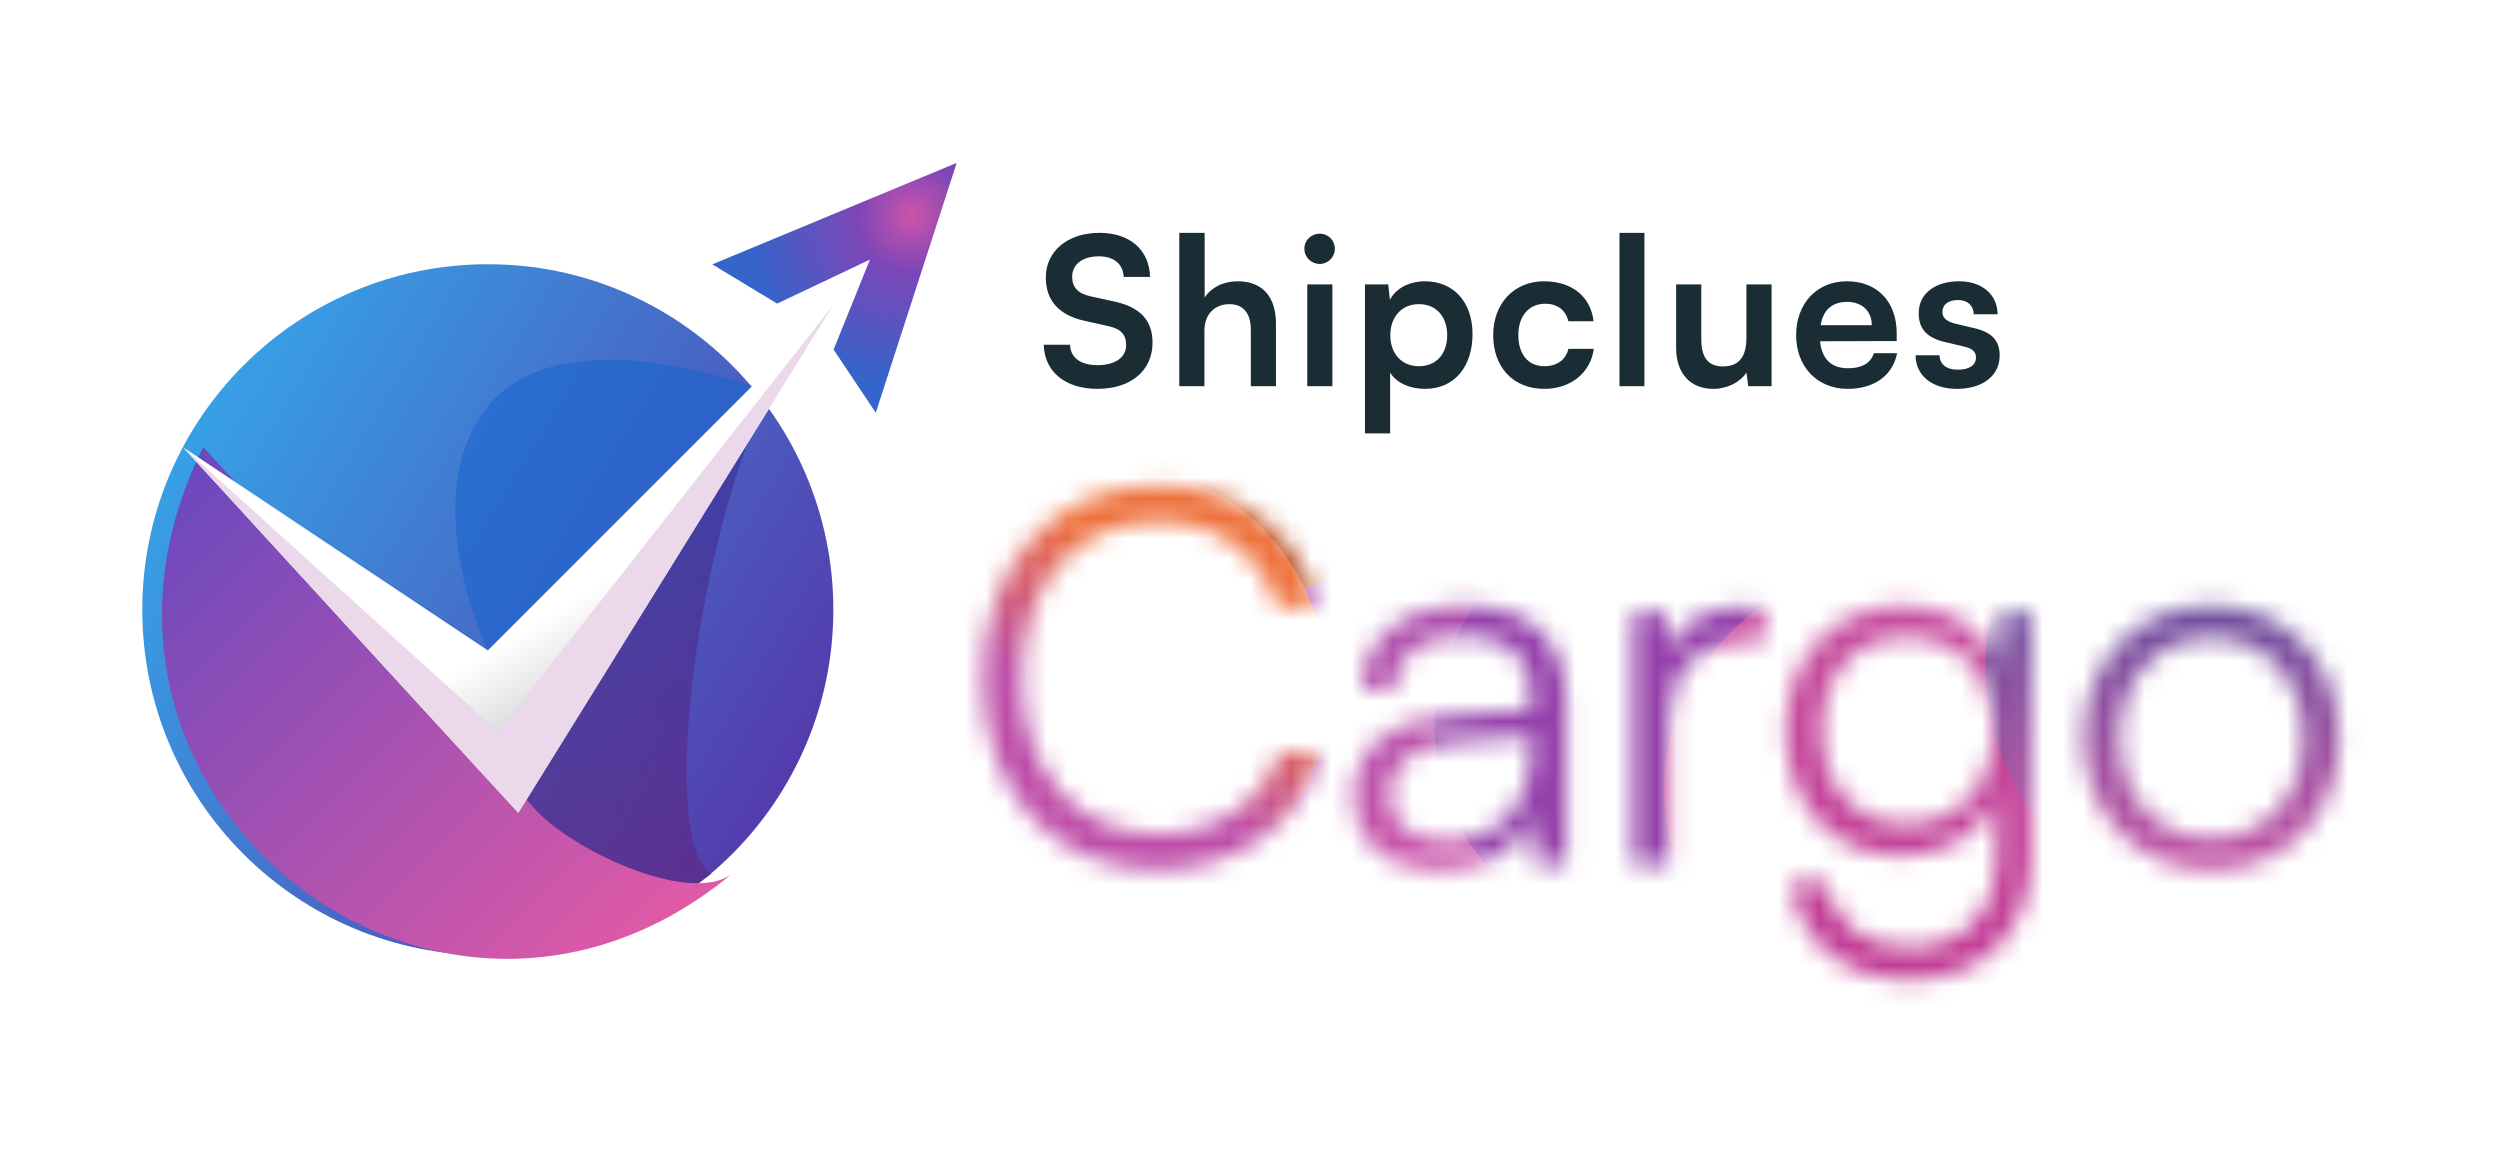 <svg width="123" height="57" viewBox="0 0 123 57" fill="none" xmlns="http://www.w3.org/2000/svg">
<path d="M51.453 13.656C51.453 12.358 52.528 11.456 54.089 11.456C55.59 11.456 56.543 12.288 56.584 13.626H55.286C55.255 12.987 54.799 12.612 54.069 12.612C53.268 12.612 52.751 12.997 52.751 13.616C52.751 14.143 53.035 14.437 53.653 14.579L54.819 14.833C56.087 15.106 56.705 15.755 56.705 16.86C56.705 18.239 55.63 19.132 53.998 19.132C52.416 19.132 51.382 18.29 51.352 16.962H52.649C52.66 17.591 53.166 17.966 53.998 17.966C54.86 17.966 55.407 17.591 55.407 16.972C55.407 16.475 55.154 16.181 54.545 16.049L53.369 15.786C52.112 15.512 51.453 14.792 51.453 13.656ZM59.258 19H58.021V11.456H59.269V14.64C59.583 14.153 60.171 13.839 60.891 13.839C62.128 13.839 62.777 14.62 62.777 15.918V19H61.54V16.212C61.54 15.37 61.124 14.964 60.495 14.964C59.715 14.964 59.258 15.512 59.258 16.262V19ZM64.935 12.987C64.509 12.987 64.175 12.653 64.175 12.237C64.175 11.821 64.509 11.497 64.935 11.497C65.341 11.497 65.675 11.821 65.675 12.237C65.675 12.653 65.341 12.987 64.935 12.987ZM64.317 19V13.991H65.554V19H64.317ZM67.156 21.322V13.991H68.302L68.383 14.752C68.687 14.174 69.346 13.839 70.107 13.839C71.516 13.839 72.449 14.863 72.449 16.435C72.449 17.996 71.597 19.132 70.107 19.132C69.357 19.132 68.708 18.838 68.393 18.331V21.322H67.156ZM68.403 16.495C68.403 17.398 68.961 18.017 69.813 18.017C70.685 18.017 71.202 17.388 71.202 16.495C71.202 15.603 70.685 14.964 69.813 14.964C68.961 14.964 68.403 15.593 68.403 16.495ZM73.465 16.485C73.465 14.934 74.489 13.839 75.969 13.839C77.338 13.839 78.271 14.599 78.403 15.806H77.165C77.024 15.238 76.608 14.944 76.02 14.944C75.229 14.944 74.702 15.542 74.702 16.485C74.702 17.428 75.188 18.017 75.979 18.017C76.598 18.017 77.034 17.712 77.165 17.165H78.413C78.261 18.331 77.287 19.132 75.979 19.132C74.458 19.132 73.465 18.077 73.465 16.485ZM80.905 19H79.678V11.456H80.905V19ZM85.924 13.991H87.161V19H86.015L85.924 18.331C85.62 18.807 84.971 19.132 84.302 19.132C83.146 19.132 82.466 18.351 82.466 17.124V13.991H83.703V16.688C83.703 17.641 84.079 18.027 84.768 18.027C85.549 18.027 85.924 17.57 85.924 16.617V13.991ZM90.905 19.132C89.414 19.132 88.37 18.047 88.37 16.495C88.37 14.924 89.394 13.839 90.864 13.839C92.365 13.839 93.318 14.843 93.318 16.404V16.779L89.546 16.79C89.638 17.672 90.104 18.118 90.925 18.118C91.605 18.118 92.051 17.854 92.193 17.378H93.338C93.126 18.473 92.213 19.132 90.905 19.132ZM90.874 14.853C90.144 14.853 89.698 15.248 89.577 15.999H92.091C92.091 15.309 91.615 14.853 90.874 14.853ZM94.247 17.479H95.424C95.434 17.915 95.758 18.189 96.326 18.189C96.904 18.189 97.218 17.956 97.218 17.591C97.218 17.337 97.087 17.155 96.64 17.053L95.738 16.84C94.835 16.637 94.4 16.212 94.4 15.411C94.4 14.427 95.231 13.839 96.387 13.839C97.512 13.839 98.273 14.488 98.283 15.461H97.107C97.097 15.035 96.813 14.762 96.336 14.762C95.85 14.762 95.566 14.985 95.566 15.36C95.566 15.644 95.789 15.826 96.215 15.928L97.117 16.141C97.959 16.333 98.384 16.719 98.384 17.489C98.384 18.503 97.522 19.132 96.285 19.132C95.038 19.132 94.247 18.463 94.247 17.479Z" fill="#1A2D35"/>
<mask id="mask0_1329_509" style="mask-type:alpha" maskUnits="userSpaceOnUse" x="48" y="23" width="68" height="26">
<path d="M56.956 42.791C51.838 42.791 48.358 38.979 48.358 33.35C48.358 27.72 51.889 23.882 57.058 23.882C60.998 23.882 64.094 26.262 64.837 29.895H62.866C62.099 27.26 59.847 25.648 56.981 25.648C52.964 25.648 50.277 28.718 50.277 33.35C50.277 37.955 52.964 41.026 56.981 41.026C59.873 41.026 62.175 39.465 62.969 37.009H64.939C64.094 40.463 60.896 42.791 56.956 42.791ZM70.792 42.817C68.156 42.817 66.596 41.333 66.596 39.158C66.596 36.881 68.336 35.448 71.227 35.218L75.321 34.885V34.475C75.321 32.045 73.862 31.277 72.046 31.277C69.897 31.277 68.617 32.249 68.617 33.913H67.005C67.005 31.405 69.052 29.793 72.097 29.793C74.963 29.793 77.061 31.226 77.061 34.501V42.51H75.577L75.347 40.335C74.579 41.896 72.89 42.817 70.792 42.817ZM71.201 41.384C73.811 41.384 75.321 39.567 75.321 36.881V36.215L71.662 36.497C69.334 36.702 68.387 37.725 68.387 39.107C68.387 40.617 69.513 41.384 71.201 41.384ZM86.822 29.972V31.558H85.849C83.572 31.558 82.114 33.094 82.114 35.448V42.51H80.348V30.126H82.011L82.139 32.045C82.625 30.714 83.93 29.844 85.67 29.844C86.054 29.844 86.387 29.87 86.822 29.972ZM87.844 35.96C87.844 32.582 90.019 29.793 93.652 29.793C95.801 29.793 97.439 30.791 98.232 32.608L98.411 30.126H99.947V42.126C99.947 45.811 97.593 48.216 93.959 48.216C90.786 48.216 88.56 46.425 88.074 43.431H89.839C90.223 45.427 91.758 46.604 93.985 46.604C96.518 46.604 98.207 44.89 98.207 42.305V39.363C97.362 41.103 95.648 42.126 93.524 42.126C89.993 42.126 87.844 39.337 87.844 35.96ZM89.609 35.934C89.609 38.467 91.17 40.54 93.78 40.54C96.467 40.54 98.053 38.595 98.053 35.934C98.053 33.298 96.518 31.354 93.805 31.354C91.144 31.354 89.609 33.426 89.609 35.934ZM102.505 36.318C102.505 32.531 105.166 29.793 108.799 29.793C112.433 29.793 115.094 32.531 115.094 36.318C115.094 40.079 112.433 42.817 108.799 42.817C105.166 42.817 102.505 40.079 102.505 36.318ZM104.296 36.292C104.296 39.209 106.138 41.231 108.799 41.231C111.435 41.231 113.303 39.209 113.303 36.292C113.303 33.426 111.435 31.379 108.799 31.379C106.138 31.379 104.296 33.426 104.296 36.292Z" fill="black"/>
</mask>
<g mask="url(#mask0_1329_509)">
<g filter="url(#filter0_f_1329_509)">
<circle cx="58.547" cy="27.928" r="9.031" fill="url(#paint0_linear_1329_509)"/>
</g>
<g filter="url(#filter1_f_1329_509)">
<circle cx="68.707" cy="38.087" r="10.16" fill="url(#paint1_linear_1329_509)"/>
</g>
<g filter="url(#filter2_f_1329_509)">
<path d="M65.32 33.948C65.32 39.975 60.771 44.861 55.16 44.861C49.549 44.861 45 39.975 45 33.948C45 27.922 49.549 23.036 55.16 23.036C60.771 23.036 65.32 27.922 65.32 33.948Z" fill="url(#paint2_linear_1329_509)"/>
</g>
<g filter="url(#filter3_f_1329_509)">
<circle cx="80.748" cy="35.83" r="10.16" fill="#9440AA"/>
</g>
<g filter="url(#filter4_f_1329_509)">
<ellipse cx="93.917" cy="38.84" rx="12.041" ry="11.289" fill="url(#paint3_linear_1329_509)"/>
</g>
<g filter="url(#filter5_f_1329_509)">
<circle cx="110.098" cy="32.819" r="12.418" fill="url(#paint4_linear_1329_509)"/>
</g>
</g>
<path d="M41 30C41 39.389 33.389 47 24 47C14.611 47 7 39.389 7 30C7 20.611 14.611 13 24 13C33.389 13 41 20.611 41 30Z" fill="url(#paint5_linear_1329_509)"/>
<path opacity="0.6" d="M35 43C32.5 41.5 34.109 27.667 37.5 20L20 38.5L33.5 44L35 43Z" fill="url(#paint6_linear_1329_509)"/>
<path opacity="0.6" d="M37 19L24 32C24 32 20.399 24.5 24 20C27.601 15.5 37 19 37 19Z" fill="#1A65CE"/>
<g filter="url(#filter6_d_1329_509)">
<path d="M25.5 40L9 22C0.5 39 20.5 55 35.001 43C33.001 44.5 27.5 42 25.5 40Z" fill="url(#paint7_linear_1329_509)"/>
</g>
<path d="M41 15L24 32L9 22L25.5 40L41 15Z" fill="url(#paint8_linear_1329_509)"/>
<path d="M24.5 36L9 22L25.5 40L41 15L24.5 36Z" fill="#ECD8EB"/>
<path d="M38.236 14.937L35.044 13.007L47.069 8.014L43.088 20.307L41.012 17.2L42.802 12.77L38.236 14.937Z" fill="url(#paint9_radial_1329_509)"/>
<defs>
<filter id="filter0_f_1329_509" x="46.505" y="15.886" width="24.082" height="24.082" filterUnits="userSpaceOnUse" color-interpolation-filters="sRGB">
<feFlood flood-opacity="0" result="BackgroundImageFix"/>
<feBlend mode="normal" in="SourceGraphic" in2="BackgroundImageFix" result="shape"/>
<feGaussianBlur stdDeviation="1.505" result="effect1_foregroundBlur_1329_509"/>
</filter>
<filter id="filter1_f_1329_509" x="55.537" y="24.917" width="26.34" height="26.34" filterUnits="userSpaceOnUse" color-interpolation-filters="sRGB">
<feFlood flood-opacity="0" result="BackgroundImageFix"/>
<feBlend mode="normal" in="SourceGraphic" in2="BackgroundImageFix" result="shape"/>
<feGaussianBlur stdDeviation="1.505" result="effect1_foregroundBlur_1329_509"/>
</filter>
<filter id="filter2_f_1329_509" x="41.99" y="20.026" width="26.34" height="27.845" filterUnits="userSpaceOnUse" color-interpolation-filters="sRGB">
<feFlood flood-opacity="0" result="BackgroundImageFix"/>
<feBlend mode="normal" in="SourceGraphic" in2="BackgroundImageFix" result="shape"/>
<feGaussianBlur stdDeviation="1.505" result="effect1_foregroundBlur_1329_509"/>
</filter>
<filter id="filter3_f_1329_509" x="67.578" y="22.66" width="26.34" height="26.34" filterUnits="userSpaceOnUse" color-interpolation-filters="sRGB">
<feFlood flood-opacity="0" result="BackgroundImageFix"/>
<feBlend mode="normal" in="SourceGraphic" in2="BackgroundImageFix" result="shape"/>
<feGaussianBlur stdDeviation="1.505" result="effect1_foregroundBlur_1329_509"/>
</filter>
<filter id="filter4_f_1329_509" x="78.866" y="24.541" width="30.103" height="28.598" filterUnits="userSpaceOnUse" color-interpolation-filters="sRGB">
<feFlood flood-opacity="0" result="BackgroundImageFix"/>
<feBlend mode="normal" in="SourceGraphic" in2="BackgroundImageFix" result="shape"/>
<feGaussianBlur stdDeviation="1.505" result="effect1_foregroundBlur_1329_509"/>
</filter>
<filter id="filter5_f_1329_509" x="94.67" y="17.392" width="30.856" height="30.856" filterUnits="userSpaceOnUse" color-interpolation-filters="sRGB">
<feFlood flood-opacity="0" result="BackgroundImageFix"/>
<feBlend mode="normal" in="SourceGraphic" in2="BackgroundImageFix" result="shape"/>
<feGaussianBlur stdDeviation="1.505" result="effect1_foregroundBlur_1329_509"/>
</filter>
<filter id="filter6_d_1329_509" x="5.968" y="20" width="32.032" height="29.175" filterUnits="userSpaceOnUse" color-interpolation-filters="sRGB">
<feFlood flood-opacity="0" result="BackgroundImageFix"/>
<feColorMatrix in="SourceAlpha" type="matrix" values="0 0 0 0 0 0 0 0 0 0 0 0 0 0 0 0 0 0 127 0" result="hardAlpha"/>
<feOffset dx="1"/>
<feGaussianBlur stdDeviation="1"/>
<feComposite in2="hardAlpha" operator="out"/>
<feColorMatrix type="matrix" values="0 0 0 0 0 0 0 0 0 0 0 0 0 0 0 0 0 0 0.6 0"/>
<feBlend mode="normal" in2="BackgroundImageFix" result="effect1_dropShadow_1329_509"/>
<feBlend mode="normal" in="SourceGraphic" in2="effect1_dropShadow_1329_509" result="shape"/>
</filter>
<linearGradient id="paint0_linear_1329_509" x1="58.547" y1="18.897" x2="58.547" y2="36.959" gradientUnits="userSpaceOnUse">
<stop stop-color="#EC703D"/>
<stop offset="1" stop-color="#864023"/>
</linearGradient>
<linearGradient id="paint1_linear_1329_509" x1="68.707" y1="27.927" x2="68.707" y2="48.247" gradientUnits="userSpaceOnUse">
<stop stop-color="#A64CAD"/>
<stop offset="1" stop-color="#D757A9"/>
</linearGradient>
<linearGradient id="paint2_linear_1329_509" x1="56.665" y1="28.29" x2="47.529" y2="41.435" gradientUnits="userSpaceOnUse">
<stop stop-color="#EE703B"/>
<stop offset="0.494" stop-color="#BD4BA7"/>
</linearGradient>
<linearGradient id="paint3_linear_1329_509" x1="93.917" y1="27.551" x2="93.917" y2="50.129" gradientUnits="userSpaceOnUse">
<stop stop-color="#C84FA0"/>
<stop offset="1" stop-color="#C13993"/>
</linearGradient>
<linearGradient id="paint4_linear_1329_509" x1="110.474" y1="27.551" x2="110.098" y2="45.237" gradientUnits="userSpaceOnUse">
<stop stop-color="#5E4C9C"/>
<stop offset="1" stop-color="#D354A5"/>
</linearGradient>
<linearGradient id="paint5_linear_1329_509" x1="41" y1="37.5" x2="10.5" y2="19" gradientUnits="userSpaceOnUse">
<stop stop-color="#5537AA"/>
<stop offset="1" stop-color="#37A1E6"/>
</linearGradient>
<linearGradient id="paint6_linear_1329_509" x1="29" y1="20" x2="29" y2="43" gradientUnits="userSpaceOnUse">
<stop stop-color="#382D97"/>
<stop offset="1" stop-color="#60267D"/>
</linearGradient>
<linearGradient id="paint7_linear_1329_509" x1="31.5" y1="45.5" x2="8" y2="22" gradientUnits="userSpaceOnUse">
<stop stop-color="#DF5AA6"/>
<stop offset="1" stop-color="#6748BE"/>
</linearGradient>
<linearGradient id="paint8_linear_1329_509" x1="24.073" y1="32.015" x2="30.415" y2="42.462" gradientUnits="userSpaceOnUse">
<stop stop-color="white"/>
<stop offset="1" stop-color="#929292"/>
</linearGradient>
<radialGradient id="paint9_radial_1329_509" cx="0" cy="0" r="1" gradientUnits="userSpaceOnUse" gradientTransform="translate(44.866 10.61) rotate(112.682) scale(10.454 10.164)">
<stop stop-color="#CD54AA"/>
<stop offset="0.264" stop-color="#7C46B7"/>
<stop offset="0.794" stop-color="#3564CA"/>
</radialGradient>
</defs>
</svg>
